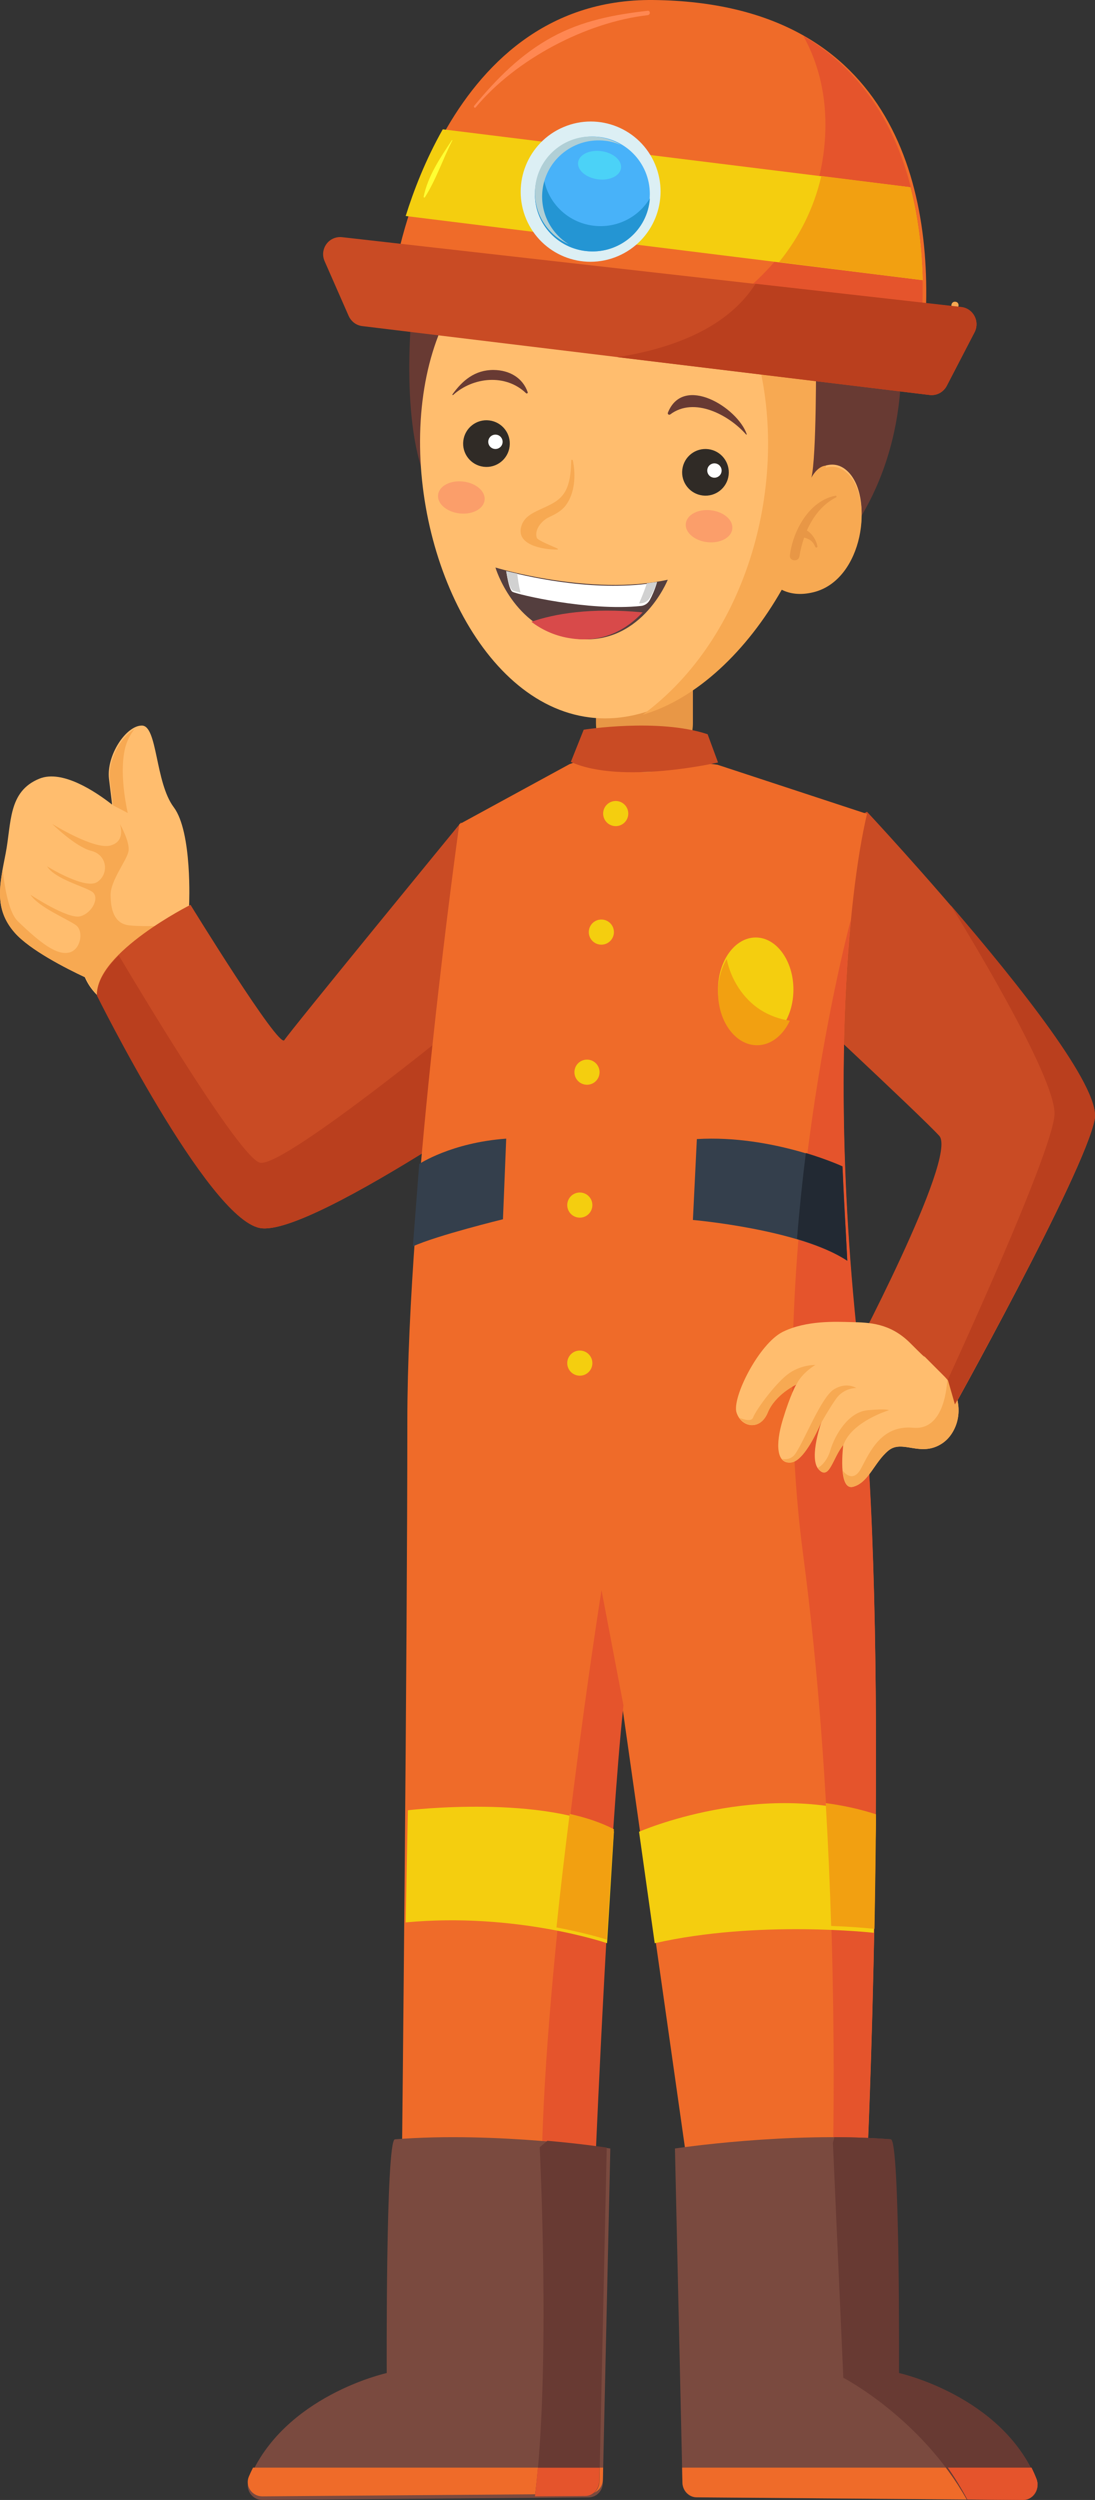 <svg width="305" height="696" viewBox="0 0 305 696" fill="none" xmlns="http://www.w3.org/2000/svg">
<rect x="0" y="0" width="305" height="696" fill="#333333" stroke="none"/>
<g clip-path="url(#clip0_27_7522)">
<path d="M52.678 251.939C52.678 251.939 53.604 231.656 48.39 224.727C43.176 217.778 43.901 202 39.512 202C35.123 202 29.627 210.263 30.352 216.788C30.633 219.212 30.976 221.677 31.217 224C26.627 220.404 17.346 214.182 10.964 216.788C2.186 220.363 3.233 229.131 1.562 237.676C-0.109 246.222 -1.739 252.888 4.059 259.595C8.286 264.464 18.413 269.616 23.627 272.06C24.332 273.717 25.359 275.333 26.869 276.868C36.23 286.484 56 270.888 56 270.888L52.678 251.939Z" fill="#FFBD6E"/>
<path d="M40.668 279.163C35.738 280.531 30.646 280.511 27.075 276.888C25.553 275.339 24.539 273.728 23.809 272.098C18.554 269.663 8.35 264.53 4.089 259.679C-0.739 254.184 -0.455 248.69 0.742 242.148C1.472 248.71 2.771 254.345 4.962 256.479C11.596 262.88 15.836 265.899 19.163 265.214C22.49 264.53 23.403 259.277 21.192 257.606C18.98 255.936 10.865 252.675 8.471 249.092C8.471 249.092 19.001 256.076 22.409 255.09C25.817 254.104 27.846 249.716 25.635 248.247C23.423 246.778 15.308 244.725 13.097 241.182C13.097 241.182 23.748 247.804 27.095 245.55C30.443 243.295 29.875 238.002 25.452 236.895C21.029 235.788 14.537 229.387 14.537 229.387C14.537 229.387 26 236.512 30.625 235.426C35.231 234.319 33.385 229.387 33.385 229.387C33.385 229.387 36.326 234.5 35.778 237.076C35.231 239.632 30.808 245.167 30.808 249.092C30.808 252.997 31.68 257.083 35.86 257.606C40.039 258.129 50 257.606 50 257.606L40.668 279.163ZM37.442 203C33.648 205.113 29.997 211.655 30.605 217.009C30.889 219.424 31.234 221.88 31.477 224.194L35.596 226.348C35.596 226.348 33.202 216.385 34.683 209.018C35.129 206.623 36.205 204.61 37.442 203Z" fill="#F7A952"/>
<path d="M162 252.459L128.387 229C128.387 229 80.7 287.159 79.197 289.578C77.694 291.997 53.059 251.91 53.059 251.91C53.059 251.91 26.798 265.083 27.001 276.975C27.001 276.975 57.75 339.037 72.393 341.883C87.037 344.729 157.248 294.762 157.248 294.762L162 252.459Z" fill="#C94B24"/>
<path d="M159 278.441L135.295 279.029C135.295 279.029 78.956 325.552 72.361 323.687C66.861 322.127 41.39 279.941 33.09 266C29.518 269.546 26.94 273.436 27.001 277.185C27.001 277.185 57.728 339.067 72.361 341.883C86.993 344.72 157.153 294.915 157.153 294.915L159 278.441Z" fill="#BA3F1E"/>
<path d="M204.02 246.605C206.876 244.557 241.494 226 241.494 226C241.494 226 307.671 296.821 304.916 311.626C302.161 326.431 263.898 395 263.898 395L236.228 379.729C236.228 379.729 266.936 322.03 261.609 316.209C256.281 310.388 216.478 273.396 216.478 273.396L204 248.735" fill="#C94B24"/>
<path d="M168.932 209L158.627 212.747L127.934 229.477C127.934 229.477 113.458 332.047 113.458 395.687C113.458 459.327 112 597.078 112 597.078L162.656 601.494C162.656 601.494 169.479 511.664 173.407 475.591L191.365 602L241.778 596.288C241.778 596.288 248.054 453.655 239.51 379.463C230.966 305.27 236.069 249.529 241.494 226.601L199.848 212.909L168.932 209Z" fill="#EF6B29"/>
<path d="M237.004 256C234.261 284.868 233.615 327.39 239.526 378.773C248.04 452.874 241.786 595.33 241.786 595.33L232.082 596.442C232.505 567.17 232.364 498.228 223.709 432.867C212.331 346.911 237.004 256 237.004 256ZM151 597.474L166.01 598C166.01 598 169.742 510.831 173.656 474.802L167.543 442.698C167.543 442.698 152.695 535.916 151 597.474Z" fill="#E5542C"/>
<path d="M179.49 215C176.563 215 173.878 214.067 171.673 212.465C168.245 209.991 166 205.934 166 201.331V176H193V201.331C193 206.786 189.833 211.512 185.263 213.682C183.499 214.534 181.555 215 179.49 215Z" fill="#E89746"/>
<path d="M114.955 84.013C114.955 84.013 110.895 118.384 119.52 135.671C128.145 152.958 148.748 112.886 148.748 112.886L150 84.136L131.861 72L114.955 84.013Z" fill="#683A33"/>
<path d="M250.232 91.314C250.232 91.314 255.736 120.883 237.277 147.828C218.818 174.793 210 126.393 210 126.393L213.475 97.974L229.142 81L250.232 91.314Z" fill="#683A33"/>
<path d="M235.901 131.035C234.006 129.327 231.969 129.063 229.993 129.612C230.215 128.249 230.416 126.907 230.598 125.545C235.296 86.832 212.491 63.369 181.317 59.526C150.144 55.683 122.398 72.884 117.68 111.597C112.981 150.31 133.085 195.875 164.279 199.738C184.826 202.279 205.05 186.054 217.794 163.628C220.052 164.766 222.956 165.234 226.686 164.299C240.478 160.801 243.563 137.887 235.901 131.035Z" fill="#FFBD6E"/>
<path d="M235.893 131.632C233.994 129.924 231.953 129.66 229.973 130.209C230.196 128.846 230.398 127.504 230.58 126.142C234.459 94.298 219.69 72.784 196.941 64C197.708 65.342 198.476 66.684 199.284 67.986C205.002 77.299 208.133 88.808 210.901 99.321C220.033 134.113 208.356 177.425 179 199C194.132 194.567 208.093 181.167 217.75 164.188C220.013 165.326 222.922 165.794 226.66 164.859C240.479 161.402 243.57 138.485 235.893 131.632Z" fill="#F7A952"/>
<path d="M227.293 99C227.293 99 227.457 127.333 226 133C226 133 227.54 129.852 230.003 129.628L237.393 120.042L240 99.041L227.293 99Z" fill="#683A33"/>
<path d="M110 75.209C110 75.209 121.944 -0.665 181.986 0.004C249.862 0.776 260.855 53.983 257.454 94L110 75.209Z" fill="#EF6B29"/>
<path d="M229.302 43.333C226.713 61.946 215.586 75.839 201 85.962L256.452 93C258.96 63.781 253.66 27.503 223.759 10C229.1 19.619 231.022 31.032 229.302 43.333Z" fill="#E5542C"/>
<path d="M141.951 124.288C141.512 127.857 138.282 130.389 134.712 129.951C131.143 129.512 128.611 126.282 129.049 122.712C129.488 119.143 132.718 116.611 136.288 117.049C139.857 117.488 142.389 120.718 141.951 124.288Z" fill="#302B26"/>
<path d="M139.986 123.237C139.856 124.338 138.863 125.115 137.763 124.986C136.662 124.856 135.885 123.863 136.014 122.763C136.144 121.662 137.137 120.885 138.237 121.014C139.338 121.144 140.115 122.158 139.986 123.237Z" fill="white"/>
<path d="M202.955 132.288C202.516 135.857 199.285 138.389 195.714 137.951C192.144 137.512 189.611 134.282 190.049 130.712C190.488 127.143 193.72 124.611 197.29 125.049C200.84 125.488 203.374 128.718 202.955 132.288Z" fill="#302B26"/>
<path d="M200.986 131.237C200.856 132.338 199.863 133.115 198.763 132.986C197.662 132.856 196.885 131.863 197.014 130.763C197.144 129.662 198.137 128.885 199.237 129.014C200.338 129.144 201.115 130.158 200.986 131.237Z" fill="white"/>
<path d="M266.128 84.008C264.807 83.856 264.551 85.82 265.872 85.992C267.193 86.144 267.449 84.161 266.128 84.008Z" fill="#F7A952"/>
<path d="M95.296 66.032L267.783 85.537C269.438 85.719 270.75 86.716 271.437 88.038C272.143 89.36 272.224 91.007 271.457 92.492L263.706 107.441C263.241 108.316 262.535 109.007 261.707 109.455C260.88 109.902 259.911 110.085 258.922 109.963L100.888 90.784C99.959 90.662 99.111 90.296 98.425 89.706C97.88 89.238 97.416 88.648 97.113 87.957L90.411 72.703C89.442 70.486 90.27 68.106 92.006 66.866C92.914 66.235 94.065 65.889 95.296 66.032Z" fill="#C94B24"/>
<path d="M271.431 87.975C270.721 86.649 269.424 85.65 267.761 85.466L210.45 79C202.906 90.872 188.325 96.828 172 99.439L258.878 109.965C259.872 110.087 260.825 109.883 261.677 109.455C262.508 109.006 263.218 108.313 263.684 107.435L271.472 92.463C272.222 90.954 272.141 89.301 271.431 87.975Z" fill="#BA3F1E"/>
<path d="M253.583 52.141L123.33 36C118.499 44.531 115.183 53.164 113 60.14L257 78C256.798 69.387 255.767 60.59 253.583 52.141Z" fill="#F4CE0F"/>
<path d="M257 78C257 77.959 257 77.939 257 77.898C256.94 75.79 256.84 73.661 256.701 71.533C256.701 71.512 256.701 71.512 256.701 71.492C256.382 67.174 255.843 62.835 255.046 58.557C255.046 58.537 255.026 58.496 255.026 58.476C254.647 56.409 254.188 54.362 253.67 52.336C253.65 52.275 253.63 52.213 253.61 52.131L228.765 49C226.671 58.148 222.543 66.109 217 72.965L257 78Z" fill="#F2A011"/>
<path d="M172.07 71.33C181.984 67.122 186.635 55.663 182.46 45.736C178.285 35.809 166.863 31.173 156.95 35.381C147.036 39.589 142.385 51.048 146.56 60.975C150.736 70.902 162.157 75.538 172.07 71.33Z" fill="#DCEFF4"/>
<path d="M165 70C173.837 70 181 62.837 181 54C181 45.163 173.837 38 165 38C156.163 38 149 45.163 149 54C149 62.837 156.163 70 165 70Z" fill="#48B2F9"/>
<path d="M165.317 62.837C156.81 61.805 150.717 54.358 151.289 46C150.165 47.842 149.408 49.946 149.122 52.213C148.038 60.914 154.295 68.827 163.088 69.879C171.88 70.952 179.875 64.759 180.939 56.058C180.98 55.774 180.98 55.491 181 55.228C177.871 60.449 171.819 63.626 165.317 62.837Z" fill="#2495D3"/>
<path d="M151.121 52.84C152.183 44.251 160.017 38.159 168.612 39.198C170.175 39.377 171.638 39.797 173 40.396C171.117 39.218 168.953 38.419 166.609 38.119C157.993 37.061 150.159 43.172 149.117 51.761C148.256 58.792 152.223 65.303 158.414 68C153.385 64.884 150.359 59.072 151.121 52.84Z" fill="#B0CFD6"/>
<path d="M172.982 46.772C172.727 48.934 169.839 50.355 166.538 49.922C163.238 49.49 160.763 47.39 161.018 45.228C161.273 43.066 164.161 41.645 167.462 42.078C170.762 42.51 173.237 44.61 172.982 46.772Z" fill="#4BD2F7"/>
<path d="M152.831 144.033C154.568 143.215 156.325 142.336 157.523 140.779C160.159 137.364 160.419 132.193 159.56 128.18C159.52 127.96 159.121 127.92 159.121 128.18C159.041 130.756 158.901 133.431 157.903 135.847C156.545 139.121 153.949 140.22 150.993 141.577C148.837 142.576 146.281 143.634 145.362 146.05C143.165 151.82 151.533 153.058 155.267 152.998C155.427 152.998 155.407 152.778 155.307 152.718C154.308 152.239 149.755 150.482 149.516 149.724C148.757 147.368 151.033 144.872 152.831 144.033Z" fill="#F7A952"/>
<path d="M232.735 138.006C225.323 139.396 220.835 147.895 220.012 154.582C219.806 156.253 222.4 156.556 222.667 154.904C222.935 153.172 223.388 151.4 223.985 149.667C224.356 149.768 224.747 149.889 225.097 150.05C226.167 150.534 226.62 151.238 227.094 152.266C227.238 152.588 227.753 152.447 227.691 152.104C227.423 150.513 226.291 148.6 224.747 147.694C226.435 143.847 229.091 140.383 232.879 138.469C233.085 138.349 233.023 137.946 232.735 138.006Z" fill="#E89746"/>
<path d="M146.981 109.187C145.619 105.235 141.984 103.058 137.545 103.001C132.258 102.944 128.769 105.979 126.022 109.798C125.94 109.913 126.105 110.065 126.208 109.97C131.784 104.929 140.849 104.013 146.507 109.454C146.734 109.664 147.085 109.474 146.981 109.187Z" fill="#683A33"/>
<path d="M186.027 114.911C185.886 115.291 186.33 115.631 186.673 115.391C193.396 110.314 203.107 115.591 207.811 120.967C207.892 121.047 208.033 120.967 207.993 120.867C205.429 113.452 190.307 104.098 186.027 114.911Z" fill="#683A33"/>
<path d="M138 158C138 158 164.592 166.049 186 161.398C186 161.398 178.284 180.873 159.165 177.637C142.942 174.867 138 158 138 158Z" fill="#543E3E"/>
<path d="M158.413 177.634C168.046 179.29 174.734 175.049 179 170.485C164.441 169.111 154.468 170.868 148 173.11C150.784 175.21 154.208 176.907 158.413 177.634Z" fill="#D84A4A"/>
<path d="M178.567 168.697C179.589 168.59 180.487 167.972 180.998 167.035C181.59 165.948 182.367 164.264 183 162.133C166.821 164.903 148.558 160.961 141 159C141.368 161.387 141.981 164.328 142.736 164.754C143.982 165.479 163.9 170.231 178.567 168.697Z" fill="white"/>
<path d="M144.07 159.68C142.924 159.44 141.886 159.22 141 159C141.389 161.24 142.038 164 142.838 164.4C143.054 164.52 143.832 164.72 145 165C144.524 163.18 144.243 161.26 144.07 159.68Z" fill="#D1D1D1"/>
<path d="M180.186 162.368C179.518 164.419 178.648 166.51 178 168C178.202 167.981 178.405 167.981 178.607 167.961C179.619 167.865 180.51 167.303 181.016 166.452C181.603 165.465 182.372 163.935 183 162C182.069 162.135 181.117 162.252 180.186 162.368Z" fill="#D1D1D1"/>
<path opacity="0.2" d="M203.981 147.225C203.706 149.689 200.588 151.338 197.02 150.941C193.431 150.544 190.745 148.219 191.019 145.775C191.294 143.311 194.412 141.662 197.98 142.059C201.569 142.456 204.255 144.761 203.981 147.225Z" fill="#ED245E"/>
<path opacity="0.2" d="M134.981 139.225C134.706 141.689 131.588 143.338 128.02 142.941C124.431 142.544 121.745 140.219 122.019 137.775C122.294 135.311 125.412 133.662 128.98 134.059C132.569 134.456 135.255 136.761 134.981 139.225Z" fill="#ED245E"/>
<path d="M180.412 3.004C171.062 4.061 162.214 5.748 153.869 10.281C145.102 15.037 138.406 21.846 132.072 29.468C131.831 29.773 132.253 30.2 132.494 29.895C143.614 16.521 163.26 6.175 180.412 4.223C181.196 4.142 181.196 2.923 180.412 3.004Z" fill="#FF8752"/>
<path d="M125.873 39.024C122.643 43.889 119.185 48.991 118.004 54.766C117.963 54.963 118.232 55.102 118.356 54.904C121.504 49.96 123.347 44.265 125.997 39.103C126.018 39.024 125.914 38.965 125.873 39.024Z" fill="#FFFF33"/>
<path d="M162.583 203.151C162.583 203.151 183.395 199.854 197.102 204.419L200 212.28C200 212.28 173.049 218.503 159 212.124L162.583 203.151Z" fill="#C94B24"/>
<path d="M170 598.149C170 598.149 138.382 593.361 109.995 595.593C107.415 595.796 107.719 660.665 107.719 660.665C107.719 660.665 78.906 666.953 69.294 690.442C69.03 691.112 68.949 691.781 69.03 692.43C69.274 694.377 70.92 696 73.094 696L163.904 695.29C164.798 695.29 165.631 694.986 166.281 694.499C167.236 693.789 167.866 692.653 167.907 691.355L170 598.149Z" fill="#7A4A3F"/>
<path d="M188 598.149C188 598.149 219.618 593.361 248.005 595.593C250.585 595.796 250.281 660.665 250.281 660.665C250.281 660.665 279.094 666.953 288.706 690.442C288.97 691.111 289.051 691.781 288.97 692.43C288.726 694.377 287.08 696 284.906 696L194.096 695.29C193.202 695.29 192.369 694.986 191.719 694.499C190.764 693.789 190.134 692.653 190.093 691.355L188 598.149Z" fill="#7A4A3F"/>
<path d="M257.156 377.298C257.156 377.298 259.249 379.648 253.58 373.963C247.911 368.278 242.059 368.197 237.061 368.077C232.976 367.976 224.666 367.534 218.042 370.789C211.418 374.063 203.798 389.15 205.159 393.289C206.521 397.427 211.682 398.411 213.795 393.289C215.908 388.166 221.781 385.454 221.781 385.454C221.781 385.454 220.175 388.186 218.042 395.217C215.908 402.249 216.315 407.673 220.378 407.17C224.463 406.668 229.034 395.217 229.034 395.217C229.034 395.217 225.093 405.865 228.039 409.099C230.985 412.313 231.859 405.885 234.886 402.249C234.886 402.249 233.261 415.126 237.629 413.92C241.998 412.715 243.502 407.09 247.444 403.856C251.365 400.621 256.384 405.865 262.439 401.847C263.78 400.943 264.776 399.757 265.507 398.432C268.271 393.47 267.052 387.262 263.049 383.204L257.156 377.298Z" fill="#FFBD6E"/>
<path d="M221.692 385.765C221.794 385.564 221.875 385.443 221.875 385.443C221.814 385.524 221.733 385.664 221.692 385.765ZM247.596 392.613C247.596 392.613 247.231 392.111 241.689 392.613C236.147 393.115 232.452 399.782 231.274 403.799C230.584 406.169 229.123 407.996 227.803 408.639C227.904 408.799 227.986 408.96 228.107 409.081C231.051 412.294 231.924 405.867 234.949 402.232C237.243 395.746 247.596 392.613 247.596 392.613ZM213.877 393.276C215.988 388.155 221.855 385.443 221.855 385.443C223.317 382.23 227.113 380.001 227.113 380.001C227.113 380.001 223.418 379.881 219.906 382.25C216.394 384.62 210.669 392.292 209.756 394.661C209.329 395.726 207.685 395.404 206 394.742C207.949 397.553 212.05 397.714 213.877 393.276ZM247.474 403.839C251.392 400.606 256.407 405.847 262.456 401.831C263.796 400.927 264.791 399.742 265.522 398.417C268.08 393.818 267.186 388.155 263.857 384.138C263.431 390.765 261.096 398.115 254.356 397.493C245.444 396.67 242.237 404.341 239.841 408.819C237.446 413.278 234.766 409.462 234.746 409.442C234.969 412.153 235.72 414.463 237.689 413.92C242.034 412.695 243.556 407.072 247.474 403.839ZM232.269 386.809C228.757 388.998 224.149 400.867 221.571 404.682C220.657 406.048 219.236 406.43 217.835 406.169C218.424 406.912 219.297 407.273 220.474 407.133C223.317 406.791 226.423 401.068 228.006 397.674C228.331 396.931 228.574 396.449 228.595 396.388C228.92 395.645 229.102 395.183 229.102 395.183C229.102 395.183 229.001 395.465 228.859 395.926C229.447 394.862 231.071 392.01 232.838 389.48C235.05 386.307 238.522 386.427 238.522 386.427C238.522 386.427 235.781 384.62 232.269 386.809Z" fill="#F7A952"/>
<path d="M116.771 324.061C116.771 324.061 125.646 318.122 141 317L140.094 339.449C140.094 339.449 121.701 343.939 115 347L116.771 324.061Z" fill="#343F4C"/>
<path d="M234.638 324.757C234.638 324.757 215.211 315.863 194.102 317.122L193 339.647C193 339.647 222.561 342.186 236 351L234.638 324.757Z" fill="#343F4C"/>
<path d="M236 351L235.587 343.08C235.233 337.36 234.938 331.8 234.742 326.4L234.663 324.72C234.663 324.72 230.691 322.88 224.458 321C223.514 328.56 222.669 336.58 222 344.92C227.25 346.5 232.264 348.5 236 351Z" fill="#222933"/>
<path d="M264.79 252C267.259 255.989 294.347 299.933 293.72 310.362C293.052 321.277 264 384.115 264 384.115L265.984 391C273.961 376.561 302.547 324.193 304.915 311.496C306.575 302.647 283.536 273.769 264.79 252Z" fill="#BA3F1E"/>
<path d="M210.5 290C216.299 290 221 283.508 221 275.5C221 267.492 216.299 261 210.5 261C204.701 261 200 267.492 200 275.5C200 283.508 204.701 290 210.5 290Z" fill="#F4CE0F"/>
<path d="M211.836 281.161C207.036 278.097 203.569 272.721 202.421 267C200.903 269.536 200 272.741 200 276.251C200 284.407 204.862 291 210.872 291C214.708 291 218.072 288.281 220 284.183C217.067 283.717 214.297 282.723 211.836 281.161Z" fill="#F2A011"/>
<path d="M171.5 230C173.433 230 175 228.433 175 226.5C175 224.567 173.433 223 171.5 223C169.567 223 168 224.567 168 226.5C168 228.433 169.567 230 171.5 230Z" fill="#F4CE0F"/>
<path d="M167.5 263C169.433 263 171 261.433 171 259.5C171 257.567 169.433 256 167.5 256C165.567 256 164 257.567 164 259.5C164 261.433 165.567 263 167.5 263Z" fill="#F4CE0F"/>
<path d="M167 298.5C167 300.436 165.436 302 163.5 302C161.564 302 160 300.436 160 298.5C160 296.564 161.564 295 163.5 295C165.436 295 167 296.564 167 298.5Z" fill="#F4CE0F"/>
<path d="M161.5 339C163.433 339 165 337.433 165 335.5C165 333.567 163.433 332 161.5 332C159.567 332 158 333.567 158 335.5C158 337.433 159.567 339 161.5 339Z" fill="#F4CE0F"/>
<path d="M161.5 383C163.433 383 165 381.433 165 379.5C165 377.567 163.433 376 161.5 376C159.567 376 158 377.567 158 379.5C158 381.433 159.567 383 161.5 383Z" fill="#F4CE0F"/>
<path d="M113.608 503.982C113.608 503.982 151.748 499.437 171 509.9L169.095 541C169.095 541 143.824 532.319 113 535.206L113.608 503.982Z" fill="#F4CE0F"/>
<path d="M158.676 505C157.402 515.075 156.128 525.757 155 536.601C163.731 538.26 169.037 540 169.037 540V539.98C169.642 529.763 170.29 519.223 171 509.269C167.407 507.387 163.188 506.012 158.676 505Z" fill="#F2A011"/>
<path d="M178 509.97C178 509.97 211.761 495.15 244 505.928L243.371 538.101C243.371 538.101 211.051 534.467 182.365 541L178 509.97Z" fill="#F4CE0F"/>
<path d="M244 505.11C239.333 503.596 234.626 502.606 230 502C230.693 513.936 231.182 525.428 231.508 536.192C238.885 536.475 243.552 537 243.572 537C243.755 527.063 243.918 516.319 244 505.11Z" fill="#F2A011"/>
<path d="M70.473 687C70.067 687.818 69.66 688.676 69.294 689.534C69.03 690.192 68.949 690.85 69.03 691.489C69.274 693.404 70.92 695 73.095 695L163.915 694.302C164.809 694.302 165.643 694.002 166.293 693.524C167.248 692.825 167.878 691.708 167.919 690.431L168 687H70.473Z" fill="#EF6B29"/>
<path d="M190.081 691.116C190.102 692.46 190.732 693.654 191.707 694.422C192.378 694.955 193.191 695.253 194.085 695.253L284.905 696C287.06 696.021 288.726 694.294 288.97 692.246C289.051 691.564 288.97 690.86 288.706 690.156C288.279 689.069 287.811 688.024 287.303 687H190L190.081 691.116Z" fill="#EF6B29"/>
<path d="M250.409 660.676C250.409 660.676 250.713 595.791 248.141 595.588C242.936 595.183 237.61 595 232.385 595L232 596.603L234.896 661.975C234.896 661.975 256.546 673.215 269.264 695.878L284.919 696C287.066 696.02 288.727 694.377 288.97 692.429C289.051 691.78 288.97 691.11 288.707 690.441C279.127 666.966 250.409 660.676 250.409 660.676Z" fill="#683A33"/>
<path d="M288.698 690.156C288.276 689.069 287.815 688.024 287.313 687H264C265.926 689.751 267.752 692.694 269.437 695.872L284.946 696C287.073 696.021 288.718 694.294 288.959 692.246C289.059 691.585 288.979 690.86 288.698 690.156Z" fill="#E5542C"/>
<path d="M163.054 694.878C163.926 694.878 164.738 694.575 165.373 694.089C166.304 693.38 166.919 692.245 166.958 690.949L169 597.904C169 597.904 162.36 596.871 152.469 596L150.328 597.803C150.328 597.803 153.46 659.819 149 695L163.054 694.878Z" fill="#683A33"/>
<path d="M149.811 687C149.574 689.774 149.316 692.462 149 695L163.024 694.892C163.895 694.892 164.706 694.57 165.338 694.054C166.268 693.301 166.881 692.097 166.921 690.72L167 687.022H149.811V687Z" fill="#E5542C"/>
</g>
<defs>
<clipPath id="clip0_27_7522">
<rect width="305" height="696" fill="white"/>
</clipPath>
</defs>
</svg>
